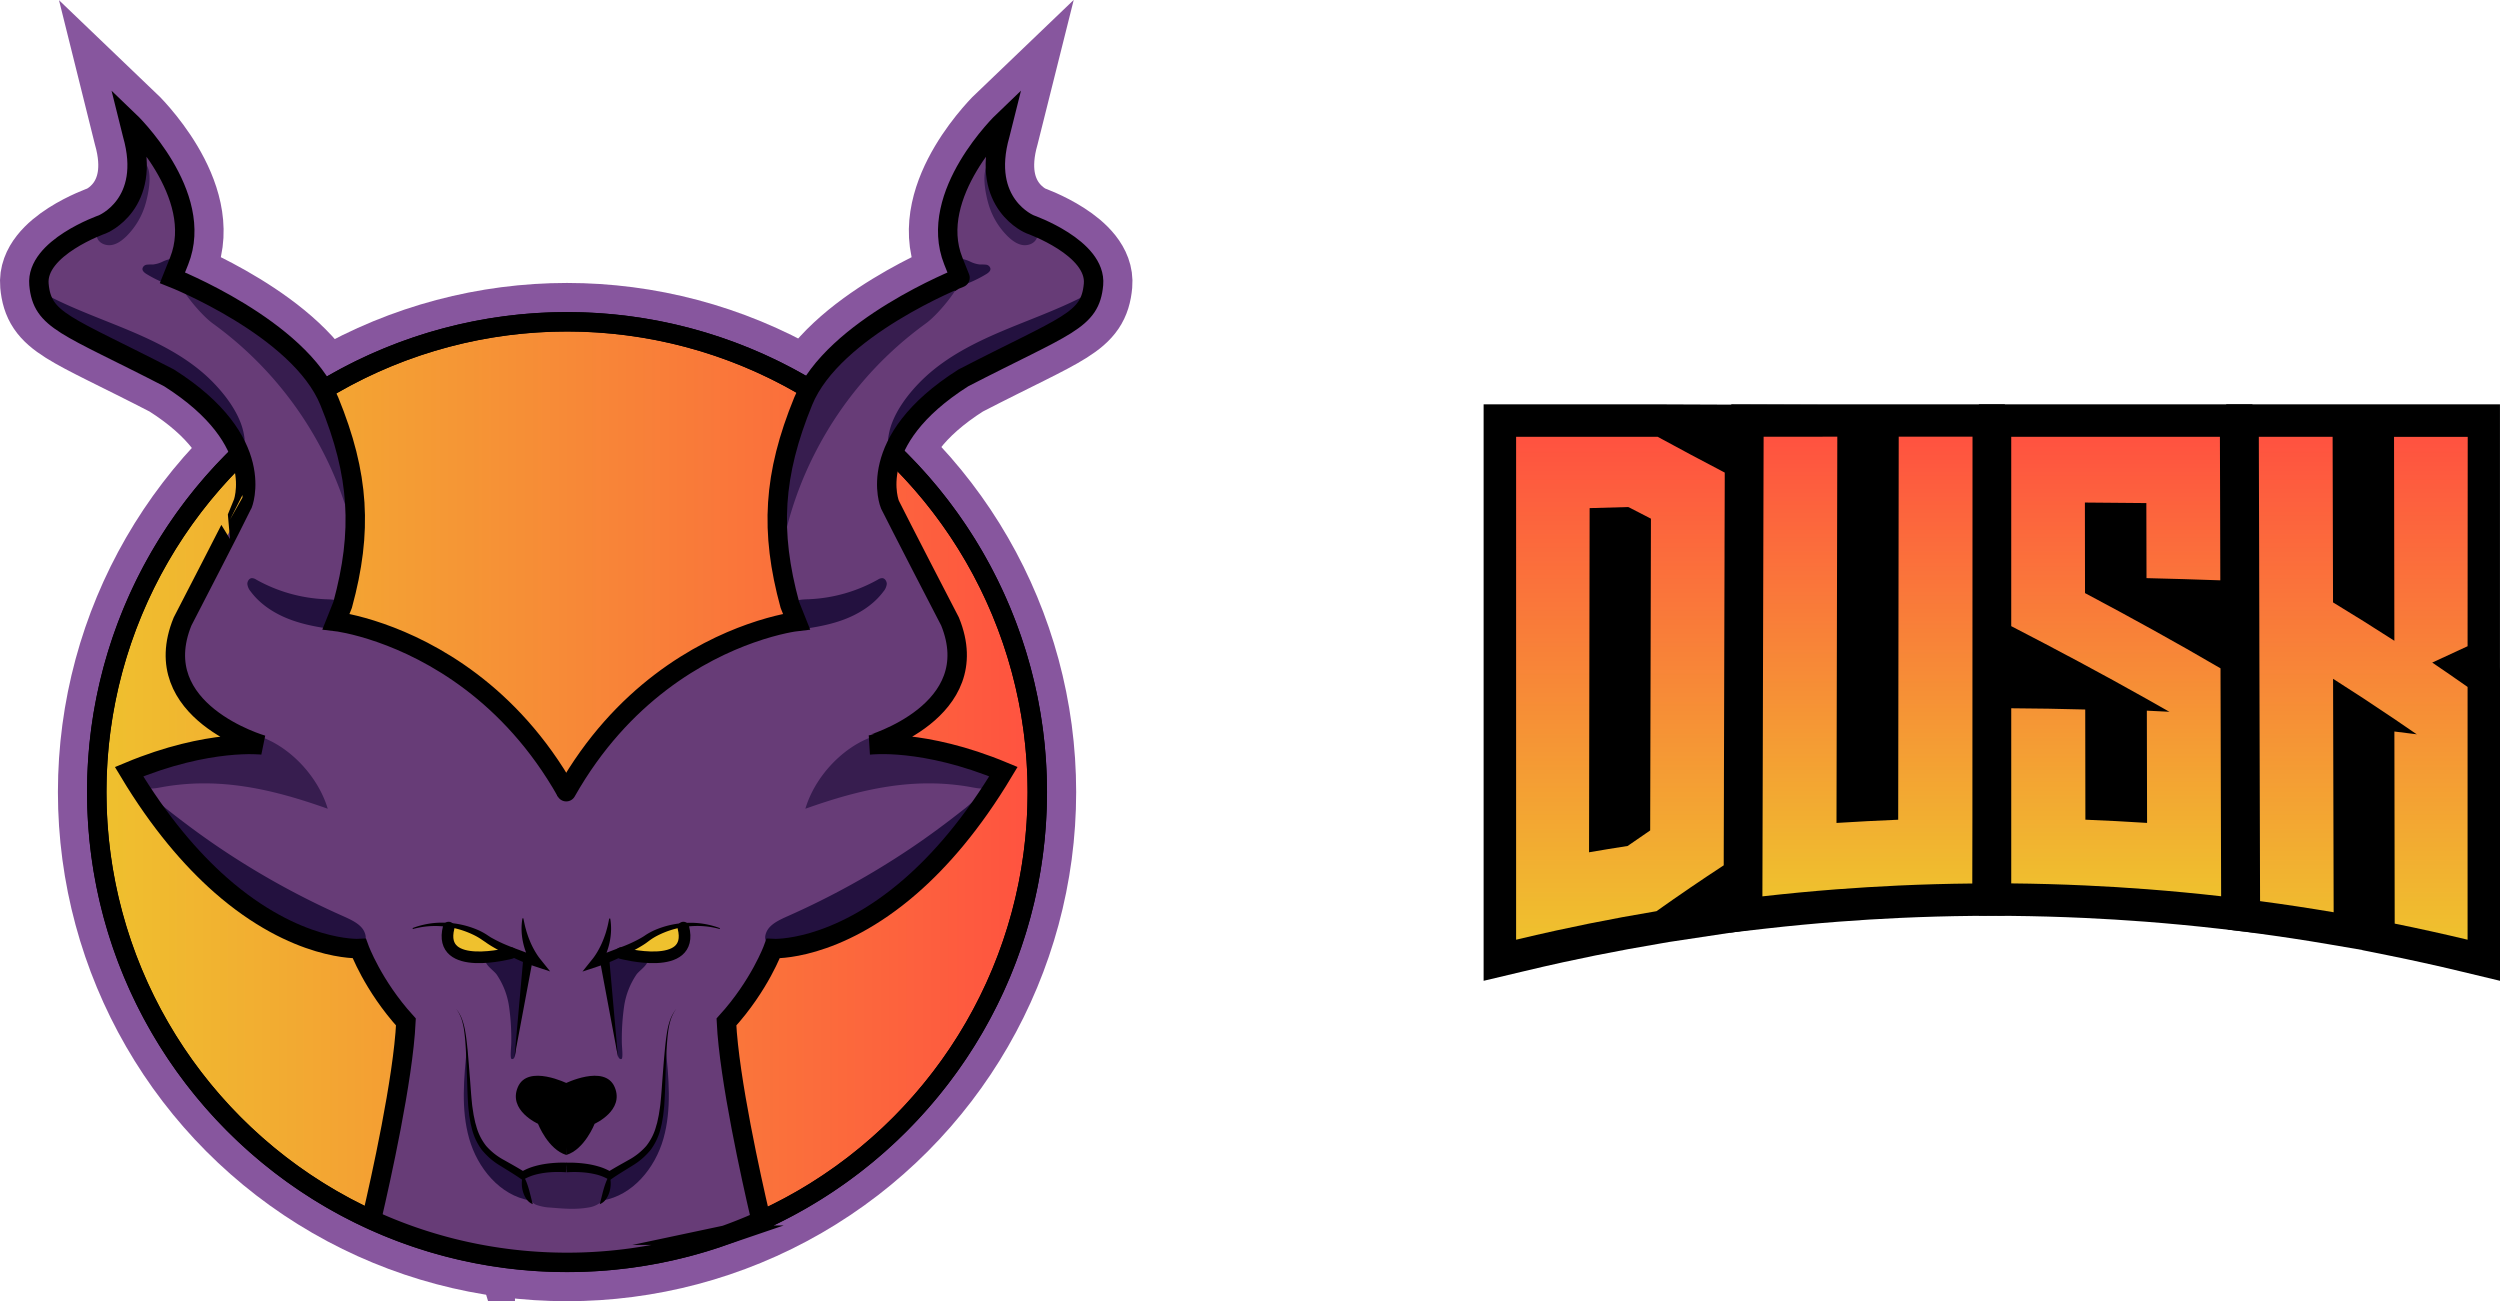 <svg xmlns="http://www.w3.org/2000/svg" xmlns:xlink="http://www.w3.org/1999/xlink" viewBox="0 0 1287.21 669.97"><defs><style>.cls-1{isolation:isolate;}.cls-2{fill:url(#Gradiente_sem_nome_5);}.cls-3{fill:url(#Gradiente_sem_nome_5-2);}.cls-4{fill:url(#Gradiente_sem_nome_5-3);}.cls-5{fill:url(#Gradiente_sem_nome_5-4);}.cls-10,.cls-14,.cls-15,.cls-16,.cls-6{fill:none;}.cls-6{stroke:#87569e;stroke-width:40px;}.cls-10,.cls-14,.cls-6,.cls-7{stroke-miterlimit:10;}.cls-10,.cls-14,.cls-15,.cls-16,.cls-7{stroke:#000;}.cls-10,.cls-14,.cls-7{stroke-width:10px;}.cls-7{fill:url(#Gradiente_sem_nome_5-5);}.cls-12,.cls-13,.cls-8{fill:#23113f;}.cls-9{fill:#673c77;}.cls-11{fill:#efc12e;}.cls-12{opacity:0.7;mix-blend-mode:screen;}.cls-13{mix-blend-mode:overlay;}.cls-14,.cls-15,.cls-16{stroke-linecap:round;}.cls-15,.cls-16{stroke-linejoin:bevel;}.cls-15{stroke-width:6px;}.cls-16{stroke-width:4px;}</style><linearGradient id="Gradiente_sem_nome_5" x1="834.31" y1="483.84" x2="834.31" y2="224.89" gradientUnits="userSpaceOnUse"><stop offset="0" stop-color="#efc12e"/><stop offset="1" stop-color="#ff5240"/></linearGradient><linearGradient id="Gradiente_sem_nome_5-2" x1="961.5" y1="461.52" x2="961.5" y2="224.89" xlink:href="#Gradiente_sem_nome_5"/><linearGradient id="Gradiente_sem_nome_5-3" x1="1089.61" y1="461.52" x2="1089.61" y2="224.89" xlink:href="#Gradiente_sem_nome_5"/><linearGradient id="Gradiente_sem_nome_5-4" x1="1216.77" y1="483.84" x2="1216.77" y2="224.89" xlink:href="#Gradiente_sem_nome_5"/><linearGradient id="Gradiente_sem_nome_5-5" x1="49.82" y1="407.83" x2="534.11" y2="407.83" xlink:href="#Gradiente_sem_nome_5"/></defs><title>vertical-dusk</title><g class="cls-1"><g id="Camada_2" data-name="Camada 2"><g id="preview"><g id="vertical"><g id="laranja"><path d="M763.89,208.2h93.84l80.38.32c10.87,5.92-54.55,13.63-42.33,20l9,4.7,0,14.75-.55,197.58,0,9-7.53,4.93c-11.63,7.6,30.22,9.14,19.23,17L859.45,485l-4.11.71c-11.33,1.89-22.72,4-33.93,6.25-5.47,1.11-11,2.28-16.55,3.48-6.79,1.49-13.64,3.06-20.38,4.68L763.89,505Z"/><path d="M891.41,208.2h140.85l-.08,263.23-16.52.15c-12.48.12-25.13.48-37.59,1.05-10.39.48-20.92,1.12-31.29,1.92-12.45.95-25.06,2.14-37.48,3.55l-18.61,2.11Z"/><path d="M1027.9,337.28l-9-4.66,0-13.42,0-111h140.85l.29,107.89-4.92,21.3c-5.54-.19,4.64,12.23-.92,12.06,8.92,5-10.66-24.6-2.35-19.74l8.26,4.83V345.4l.37,134.81-18.62-2.11c-12.42-1.41-25-2.6-37.48-3.56-10.38-.79-20.91-1.43-31.29-1.91-12.46-.57-25.11-.93-37.59-1.05l-16.52-.15,0-123.49"/><path d="M1287.21,345V505l-20.59-4.94c-12.18-2.93-24.61-5.67-36.93-8.16l-13.37-2.69v-.07l-17.56-3c-12.35-2.11-24.89-4-37.28-5.65L1147,478.6l-.74-270.4h140.93V343.35"/><path class="cls-2" d="M853.48,224.89q17.28,9.42,34.56,18.44c0,.62,0,1.23,0,1.84v2.77q0,16.9-.1,33.8c0,1.54,0,3.08,0,4.61q0,12-.07,24l-.18,68.22q0,12.15-.07,24.28c0,1.54,0,3.08,0,4.61q0,16.76-.1,33.5V444c0,.51,0,1,0,1.54q-17.34,11.34-34.62,23.61l-.33.06q-17.25,2.88-34.42,6.34-8.42,1.71-16.82,3.54-10.37,2.27-20.71,4.75V224.89h72.9Zm-3.72,157.34q.09-34.94.17-69.86.06-22.65.11-45.31c-3.87-2-7.75-4-11.62-6l-19.95.56-.3,177.21q9.93-1.71,19.86-3.25,5.81-4.06,11.62-8Q849.71,404.89,849.76,382.23Z"/><path class="cls-3" d="M1015.5,454.9q-19.11.18-38.2,1.06-15.91.74-31.8,1.94-19.05,1.47-38.07,3.62l.09-34.67.54-202H946l-.42,198.87q15.87-1,31.77-1.66l.27-197.21h38l-.06,196.3Q1015.5,438.05,1015.5,454.9Z"/><path class="cls-4" d="M1143,224.89q0,17.34.1,34.67,0,19.62.1,39.24-19-.68-38-1.13,0-19.32-.08-38.64-15.83-.16-31.64-.28l.06,46.63c23.26,12.35,46.53,25.14,69.77,38.74,0,.4,0,.81,0,1.21v2.13l.09,31.33v3l.12,45q.06,17.34.1,34.68-19-2.16-38.08-3.62-15.88-1.22-31.8-1.94-19.08-.88-38.19-1.06,0-16.86,0-33.71,0-28.23,0-56.46,19.05.11,38.1.64,0,28.36.08,56.73,15.88.63,31.76,1.66l-.12-57.8q5.85.27,11.68.58l-.67-.34q-5.51-3.13-11-6.23c-23.28-13.12-46.57-25.5-69.83-37.52V319.2q0-15.22,0-30.45V258.59q0-16.84,0-33.7H1143Z"/><path class="cls-5" d="M1270.52,332.73q-9.11,4.26-18.2,8.42,9.11,6.15,18.2,12.55V483.84q-18.7-4.48-37.53-8.29-.08-49.46-.16-98.91,5.79.71,11.58,1.45l-.66-.41q-5.46-3.78-10.93-7.48-15.77-10.69-31.56-20.7l.3,120.21q-18.9-3.21-37.89-5.73-.18-68.84-.38-137.68c0-1.12,0-2.25,0-3.38q0-15.82-.08-31.65c0-1,0-2,0-3.07l-.18-63.31h38l.21,85.28q15.81,9.58,31.58,19.76-.09-52.53-.17-105h37.94Z"/></g><g id="amarleo"><g id="borda_amarelo" data-name="borda amarelo"><circle class="cls-6" cx="291.96" cy="407.83" r="242.14"/><g id="direita"><path class="cls-6" d="M391.32,625.9c-4.33-18.56-15.9-70.43-17.29-99.7,17.19-18.91,24.06-37.8,24.06-37.8s31.82,1.76,70.74-32.1h0c15.34-13.35,31.79-32.24,47.82-59-41.24-17.19-68.73-13.75-68.73-13.75S508.06,366.4,489.16,320c-24.06-46.41-30.93-60.15-30.93-60.15s-13.75-32.65,37.8-65.29c53.27-27.49,65.29-29.22,67-48.11s-32.64-30.94-32.64-30.94-25.78-10.31-15.47-46.39l1.72-6.87s-39.53,37.8-25.78,72.16l3.44,8.6S429,168.79,413.55,206.59s-17.18,67-6.87,104.82l3.43,8.6s-9.45,1.1-23.65,6.13c-25.47,9-66.21,30.73-94.91,81.5"/><path class="cls-6" d="M370.52,478.32a43.29,43.29,0,0,0-16.62-1.25,45.14,45.14,0,0,0-15.69,4.81,31.1,31.1,0,0,0-3.43,2.1l-1.68,1.25c-.61.47-1.23.87-1.86,1.27-2.49,1.59-5.05,2.92-7.6,4.26s-5.13,2.59-7.75,3.75-5.28,2.18-8,3.09l-8,2.65,5.23-6.53c.2-.25.51-.64.76-1s.52-.75.77-1.13c.5-.77,1-1.56,1.43-2.38a42.69,42.69,0,0,0,2.44-5.1c.36-.87.68-1.77,1-2.68s.61-1.82.84-2.76c.57-1.87.91-3.79,1.33-5.75h.5a30.79,30.79,0,0,1,.43,6.08,33.53,33.53,0,0,1-.73,6.13,34.53,34.53,0,0,1-1.83,6c-.39,1-.84,1.93-1.33,2.87-.25.47-.5.94-.79,1.4a14.54,14.54,0,0,1-.94,1.44l-2.78-3.88c2.57-1.05,5.2-2.09,7.81-3.09s5.26-2,7.84-3a69.53,69.53,0,0,0,7.49-3.55c.59-.33,1.18-.66,1.72-1l.85-.55c.31-.22.63-.43.95-.63a34.12,34.12,0,0,1,3.94-2.12,46,46,0,0,1,17-3.86,42.56,42.56,0,0,1,16.92,2.76Z"/><path class="cls-6" d="M319.87,490.73s37.82,10.08,32-13.13"/><path class="cls-6" d="M290.69,558s20.62-10.31,25.78,1.71-10.31,18.91-10.31,18.91-5.16,13.25-14.61,16.07C290.69,568.3,290.69,558,290.69,558Z"/><polygon class="cls-6" points="313.66 493.33 318.19 544.24 308.78 494 313.66 493.33"/><path class="cls-6" d="M291.37,598.67a55,55,0,0,1,6,.1,57.27,57.27,0,0,1,6,.7,44.43,44.43,0,0,1,5.89,1.46,28.56,28.56,0,0,1,5.66,2.6l-2.14.05c3.55-2.27,7.24-4.24,10.76-6.26a32.72,32.72,0,0,0,9.2-7.27,28,28,0,0,0,5.18-10.5l.43-1.44.32-1.48c.2-1,.45-2,.61-3,.28-2,.67-4,.82-6,.44-4.05.68-8.19,1-12.3s.62-8.22,1-12.33.76-8.23,1.48-12.3a35.67,35.67,0,0,1,1.61-6,20.58,20.58,0,0,1,3.08-5.36,20.38,20.38,0,0,0-2.84,5.45,34,34,0,0,0-1.35,6c-.56,4.07-.78,8.18-1,12.29s-.33,8.23-.47,12.35-.24,8.22-.52,12.38c-.07,2.08-.38,4.15-.59,6.22-.12,1-.34,2.07-.51,3.11l-.27,1.55-.38,1.54a31,31,0,0,1-5.25,11.71,36,36,0,0,1-9.73,8.39c-3.54,2.24-7.05,4.29-10.36,6.6l-1,.68-1.16-.63a26.08,26.08,0,0,0-4.86-2,42.49,42.49,0,0,0-5.32-1.09c-1.81-.23-3.65-.37-5.49-.42a54.36,54.36,0,0,0-5.45.13Z"/></g><g id="esquerda"><path class="cls-6" d="M291.55,407.64c-28.89-51.12-70-72.77-95.44-81.69C182.21,321.07,173,320,173,320l3.43-8.6c10.31-37.81,8.6-67-6.87-104.82S88.79,143,88.79,143l3.44-8.6C106,100.06,66.46,62.26,66.46,62.26l1.71,6.87c10.31,36.08-15.46,46.39-15.46,46.39s-34.37,12-32.65,30.94,13.74,20.62,67,48.11c51.54,32.64,37.79,65.29,37.79,65.29S118,273.6,94,320C75,366.4,135.18,383.58,135.18,383.58s-27.49-3.44-68.72,13.75c15.77,26.29,32,45,47.08,58.32C152.79,490.19,185,488.4,185,488.4s6.87,18.89,24,37.8c-1.41,29.51-13.16,82-17.39,100.17"/><path class="cls-6" d="M212.43,477.85a42.58,42.58,0,0,1,16.92-2.76,45.9,45.9,0,0,1,17,3.86,33.45,33.45,0,0,1,3.95,2.12c.32.2.63.41.95.63l.85.55c.53.37,1.13.7,1.72,1a68.48,68.48,0,0,0,7.48,3.55c2.58,1.07,5.22,2,7.84,3s5.24,2,7.81,3.09l-2.78,3.88a14.54,14.54,0,0,1-.94-1.44c-.29-.46-.53-.93-.79-1.4-.49-.94-.94-1.9-1.33-2.87a35.42,35.42,0,0,1-1.83-6,33.53,33.53,0,0,1-.73-6.13,30.79,30.79,0,0,1,.44-6.08h.49c.42,2,.76,3.88,1.33,5.75.23.94.54,1.85.84,2.76s.63,1.81,1,2.68a41.15,41.15,0,0,0,2.43,5.1c.45.82.94,1.61,1.43,2.38.26.38.51.77.77,1.13s.56.74.76,1l5.23,6.53-8-2.65c-2.75-.91-5.4-1.94-8-3.09s-5.19-2.44-7.75-3.75-5.11-2.67-7.6-4.26c-.62-.4-1.25-.8-1.86-1.27L248.32,484a31,31,0,0,0-3.42-2.1,45.25,45.25,0,0,0-15.7-4.81,43.22,43.22,0,0,0-16.61,1.25Z"/><path class="cls-6" d="M292.41,558s-20.62-10.31-25.77,1.71S277,578.61,277,578.61s5.15,13.25,14.6,16.07C292.41,568.3,292.41,558,292.41,558Z"/><polygon class="cls-6" points="274.32 494 264.92 544.24 269.44 493.33 274.32 494"/><path class="cls-6" d="M291.37,603.58a54.56,54.56,0,0,0-5.46-.13q-2.76.07-5.49.42a42,42,0,0,0-5.31,1.09,26.17,26.17,0,0,0-4.87,2l-1.16.63-1-.68c-3.31-2.31-6.82-4.36-10.36-6.6a35.94,35.94,0,0,1-9.74-8.39,30.94,30.94,0,0,1-5.24-11.71l-.39-1.54-.27-1.55c-.17-1-.38-2.07-.51-3.11-.2-2.07-.52-4.14-.59-6.22-.28-4.16-.35-8.26-.51-12.38s-.29-8.24-.48-12.35-.42-8.22-1-12.29a34.86,34.86,0,0,0-1.35-6,20.67,20.67,0,0,0-2.84-5.45,20.83,20.83,0,0,1,3.07,5.36,34.74,34.74,0,0,1,1.61,6c.73,4.07,1.12,8.19,1.49,12.3s.66,8.22,1,12.33.57,8.25,1,12.3c.15,2,.54,4,.82,6,.16,1,.41,2,.61,3l.32,1.48.43,1.44a28.16,28.16,0,0,0,5.18,10.5,32.9,32.9,0,0,0,9.21,7.27c3.51,2,7.2,4,10.75,6.26l-2.13-.05a28.74,28.74,0,0,1,5.65-2.6,44.19,44.19,0,0,1,5.9-1.46,57.08,57.08,0,0,1,5.95-.7,55.1,55.1,0,0,1,6.05-.1Z"/></g></g><g id="amarelo"><circle class="cls-7" cx="291.96" cy="407.83" r="242.14"/><path class="cls-8" d="M98.11,205l.31.15,0,0Z"/><path class="cls-9" d="M561.31,147a33.46,33.46,0,0,0-1.74-8,15.39,15.39,0,0,0-1.83-7.66,16.65,16.65,0,0,0-14-8.69c-.39-.28-.79-.56-1.2-.83-3.23-2.15-6.85-3.42-10.26-5.24-.71-.38-1.41-.79-2.08-1.22-.22-.16-.72-.51-.88-.65-1.66-1.44-3.19-3-4.73-4.57a11.66,11.66,0,0,0-6.24-3.3c-.51-2.18-.94-4.43-1.27-6.73-.41-2.92-2.61-5.38-5.23-7a35.68,35.68,0,0,0,.42-4.22c0-.73.85-2.15-.16-.87,2.76-3.47,3.38-8.23,0-11.61-2.86-2.86-8.83-3.49-11.61,0-4.49,5.65-5.08,13-5.55,20.16-.13.19-.25.37-.37.57-5.55,9.22-9,21.6-4.79,31.61a17.06,17.06,0,0,0-.73,3.44,29.19,29.19,0,0,0,1.56,12.24,11.89,11.89,0,0,0-3,1.26c-9.83,5.82-19.5,11.37-28.51,18.11a70.07,70.07,0,0,0-18.93,8.38,13,13,0,0,0-6,10.2c-6.37,4.47-14.14,11.28-17.4,19.05a12.17,12.17,0,0,0-3.46,3.77,36.94,36.94,0,0,0-4.68,14.83c-1.22,4-2.55,7.86-4.08,11.55s-3.68,7.82-4.4,12c-.78,4.63-.3,8.63-1.46,11.94-1.44,4.12.18,8.95,3.29,12.09-.24,1.58-.45,3.16-.6,4.76a43.64,43.64,0,0,0,.24,10.91,9.71,9.71,0,0,0-.31,3.3c.94,11.83,3.81,23.53,7,35.1a15.68,15.68,0,0,0-5.05,1.06c-8,3.08-16.2,6-24.39,9.11-1.06.2-2.11.44-3.15.73a70.46,70.46,0,0,0-18.79,8.48c-12.72,6.07-24.62,13.48-34.41,23.76s-17.28,22.15-23.83,34.62c-2.56,2.21-5.07,4.48-7.5,6.82a271,271,0,0,1-18.35-21l-.46-.56a20.26,20.26,0,0,0-5.95-15.5,169.1,169.1,0,0,0-66.88-40.69,147.39,147.39,0,0,0-16.3-4.28L173,319.84c.26-1.37.45-2.74.59-4.13,5.28-7.29,6.37-16,4.76-24.63a72.71,72.71,0,0,0,1.81-13.33A16.5,16.5,0,0,0,179,271.1l.18-1.71c1.08-11.07.64-22.21.19-33.3a20.75,20.75,0,0,0-7.11-14.69,19.71,19.71,0,0,0-2.24-6.67c-1-1.79-2-3.58-3-5.35-.16-1.5-.36-3-.58-4.52-.7-4.84-4.69-9.16-9.41-11.65C149,181.48,139.36,171,126.61,163.65c-10-5.77-20.57-10.68-30.85-15.93-3.56-1.83-7.11-3.65-10.71-5.36a15.58,15.58,0,0,0,4.15-5.06c4.32-8.65,3.84-20.27,1.73-29.45-2.32-10.1-9.59-18.94-10.31-29.39-.43-6.29-10.28-6.34-9.85,0a38.15,38.15,0,0,0,1,6.4A3.7,3.7,0,0,0,69,88.22c-.78,5.46-1.47,11-2.26,16.42A4.69,4.69,0,0,0,62.61,106q-4.36,4.53-8.74,9.07l-7.25,4.27-.19.13a19.16,19.16,0,0,0-3.9.58c-1.89.48-3.86,2.66-3.62,4.75,0,0,0,0,0,0a18.74,18.74,0,0,0-2.69.52c-12.7,3.5-18.75,18.78-12,30.09a32,32,0,0,0,15.12,13A25.64,25.64,0,0,0,47,170.29c3.46,3.7,7.72,6.63,11.77,9.64,4.31,3.21,8.63,6.4,13.08,9.4a145.07,145.07,0,0,0,13.91,8.22c2.31,1.2,4.63,2.38,6.88,3.69,1.72,1,3.62,2.86,5.46,3.75-1.23-.64-1.62-1.5.28.12h0l.3.13-.28-.11c.81.68,1.6,1.39,2.37,2.11,1.57,1.46,3.09,3,4.54,4.57s2.91,3.35,4.32,5.06l.12.17c.63.88,1.28,1.76,1.9,2.66a275,275,0,0,1,14.59,24.21,16.14,16.14,0,0,0,2,2.84,14.77,14.77,0,0,0-2.43,9.54c0,.1,0,.19,0,.28a19,19,0,0,0-4.29,12.15c-1,1.54-2.16,3-3.11,4.58a46.25,46.25,0,0,0-4,9.38,4.83,4.83,0,0,1-.19.5l-.43.51c-.73.79-1.48,1.55-2.18,2.35a41.66,41.66,0,0,0-5.56,7.52,32.21,32.21,0,0,0-3.91,13.94,96.94,96.94,0,0,0-8.42,17.23c-1.88,5.05-3.52,10.68-3.15,16.1a24.15,24.15,0,0,0,6.27,15.3,20.71,20.71,0,0,0,1.83,1.7,25.06,25.06,0,0,0,9.75,10.86,14.46,14.46,0,0,0,3.24,1.57,23,23,0,0,0,5,3.2,18.63,18.63,0,0,0,6.32,3.81,21.78,21.78,0,0,0,4.64,2.64l.61.53h-.14a21.38,21.38,0,0,0-13.9,5.43,4.73,4.73,0,0,0-4.15.38c-.38.29-.77.56-1.15.83a28.39,28.39,0,0,0-11.41.81,13.75,13.75,0,0,0-5.31,3h0l-.57.06c-5.29-3.57-12.9-3.7-17.48,1.3a14.4,14.4,0,0,0-2.29,3.33c-4.4,1-5.88,7.74-1.35,9.25a11.87,11.87,0,0,0,3.64,6.57q3.66,3.36,7.13,6.9a12.24,12.24,0,0,0,1.24,2.83,43.16,43.16,0,0,0,8.08,10.11,54.66,54.66,0,0,0,5,4c.51.71,1,1.42,1.53,2.14a17,17,0,0,0,2.75,3.07,43.53,43.53,0,0,0,6.39,8.84c4.54,4.6,10.35,8.36,15.46,12.28,2,1.5,3.92,3,5.89,4.46a19.78,19.78,0,0,0,2.55,3.27,20.45,20.45,0,0,0,14.32,6,49.26,49.26,0,0,0,18.89,7.08,16.91,16.91,0,0,0,8,4.54,79.25,79.25,0,0,0,13.94,1.24,301.66,301.66,0,0,0,22.28,34.95,16.59,16.59,0,0,0-1.4,7.08,282.74,282.74,0,0,0,2.17,29.08q-1.35,2.32-2.73,4.62c-3.88,6.43-7.19,13.43-6.54,21.16a54.75,54.75,0,0,0,1.89,9.8A121.35,121.35,0,0,0,194.29,609a10.18,10.18,0,0,0-.59,2,11.25,11.25,0,0,0-1,1.37c-3.53,6-1.13,13.14,4.42,16.84,7.17,4.79,15.48,7.58,23.77,9.76.89,1.11,6.48,1.38,7.84,2,24.64,11.81,40.11,8.1,73.05,9.85a129.55,129.55,0,0,0,43.12-5.15,145.91,145.91,0,0,0,19.71-7.07c2.81-1.32,6-.86,8.58-2.55.89-.59,2.33.5,3.29,0,.07.06,2.56-1.66,3.28-1.65,6.42.81,9.24-8.36,9-14.44a12.21,12.21,0,0,0-3.32-8.2c-.27-4.37-1.47-9-2.13-13.29q-1.71-10.94-3.4-21.85c-1.42-9.11-3.1-18.19-6-26.85-.66-4.6-1.51-9.19-1.05-13.85a2,2,0,0,0-1.51-1.95c0-1.91-.06-3.83-.2-5.74a206.88,206.88,0,0,0,28.27-41.06l.41-.1a48,48,0,0,0,6.72-2.58A47.58,47.58,0,0,1,417.19,483a41.8,41.8,0,0,0,20.13-5.55c5.31-3.12,10-7.3,14.74-11.23s9.91-8,14.3-12.52a31.15,31.15,0,0,0,2.27-2.59c9.46-7.18,18.45-14.94,26.07-24.06a14.79,14.79,0,0,0,3.27-6.9,72.48,72.48,0,0,0,9.77-8.32c7.42-7.56,2.05-21.06-8.71-21-8.37,0-16.89-1.73-25.18-2.81l-20.6-2.67a33.64,33.64,0,0,0-.18-7.31,38.53,38.53,0,0,0,11.62-6.23c10.4-4.65,19-11.8,23.11-23.23a36.4,36.4,0,0,0-.91-26,14,14,0,0,0-2.25-9.5c-2.53-3.89-4.47-5.31-6.77-8.67-.4-.59-.79-1.19-1.18-1.79-.41-1-.86-1.94-1.35-2.89a69,69,0,0,0-3.74-6,52.37,52.37,0,0,1-3-7.2,13.94,13.94,0,0,0-5.13-6.89c-.4-1.1-.79-2.2-1.18-3.35-4.34-12.78-8.15-24.65-6.94-37.8a18.28,18.28,0,0,0,3.6-3.64c3.27-4.29,5.5-9.18,8.45-13.67,2.43-3.7,6.55-7.88,10-11.75,5.44-6,10.77-12.23,16.5-18,4,2.31,9.27,2.7,12.8.2l11.24-8a14.42,14.42,0,0,0,5.55-7.5c12.09-3.11,24-7.8,31.3-18.26C558.64,155.7,561.74,151.39,561.31,147Z"/><path class="cls-10" d="M121.64,235.71A241.39,241.39,0,0,0,49.82,407.83C49.82,521,127.42,616,232.3,642.56h0a243.69,243.69,0,0,0,130.2-3h0q3.32-1,6.58-2.1h0c1.43-.48,2.84-1,4.25-1.48a1.06,1.06,0,0,0,.19-.06h0c4.22-1.51,8.37-3.13,12.49-4.86,87-36.73,148.06-122.83,148.06-223.19a241.45,241.45,0,0,0-74.17-174.41"/><path class="cls-10" d="M165.35,201.39a242.31,242.31,0,0,1,251.81-.86"/><path class="cls-11" d="M258.75,487.61a32.38,32.38,0,0,1-5.68-2.76c-2-1.2-3.78-2.63-5.86-3.63-4.15-2-8.72-3.13-13.1-4.51a2,2,0,0,0-1.07,0,2.1,2.1,0,0,0-.82-.16c-2.41,0-2.62,3.39-.64,4a12.58,12.58,0,0,0,.26,1.47,1.81,1.81,0,0,0-.39,1.18,6.65,6.65,0,0,0,2,4.56,11.13,11.13,0,0,0,.85,1.1,8.07,8.07,0,0,0,5.93,2.45h.31c1.36.24,2.78.34,4.14.45a64.59,64.59,0,0,0,10,0,2.12,2.12,0,0,0,1.52-.75c.48.2,1,.39,1.45.57a2.08,2.08,0,0,0,2.53-1.43A2.11,2.11,0,0,0,258.75,487.61Z"/><path class="cls-11" d="M351.74,478.24a2,2,0,0,0-2.48-1.56L342,478.6a24.38,24.38,0,0,0-6.69,2.43,40.74,40.74,0,0,0-5.13,4.23c-1.5,1.3-3.23,2.4-5.29,2.25a1.93,1.93,0,0,0-1.17.33c-2.23.4-2.1,4.06.4,4.06a2,2,0,0,0,1.05-.28h.67c2.51,0,5,0,7.53,0h.17a2.8,2.8,0,0,0,1.2.69c1.44.4,3.28-.16,4.73-.35,3.24-.43,6.52-1,9.13-3.11a8.38,8.38,0,0,0,3.24-7.16A2.16,2.16,0,0,0,351.74,478.24Z"/><path class="cls-12" d="M182.76,278.85c6.06-34.92-5.89-72.47-31-97.46a152.09,152.09,0,0,0-39.51-27.75c-3.7-1.82-31.81-21.41-13.89,1.44,3.17,4,7.63,8.89,11.39,11.6a187,187,0,0,1,56.54,65.95A182.58,182.58,0,0,1,182.76,278.85Z"/><path class="cls-12" d="M403.44,278.85c-6.05-34.92,5.89-72.47,31-97.46A152,152,0,0,1,474,153.64c3.7-1.82,31.82-21.41,13.89,1.44-3.16,4-7.62,8.89-11.38,11.6a187.13,187.13,0,0,0-56.55,65.95A183,183,0,0,0,403.44,278.85Z"/><path class="cls-12" d="M518.91,121.73c2.09,2,4.53,3.88,7.4,4.4s6.2-.65,7.41-3.3c1-2.18.35-4.81-1-6.82a29.56,29.56,0,0,0-4.94-5.19,50.22,50.22,0,0,1-11.61-16.66c-1.23-2.84-3.48-16.65-7.89-9-2.8,4.83-.82,14.61.59,19.59A38.33,38.33,0,0,0,518.91,121.73Z"/><path class="cls-12" d="M65,121.73c-2.09,2-4.53,3.88-7.4,4.4s-6.21-.65-7.41-3.3c-1-2.18-.35-4.81,1-6.82a30.31,30.31,0,0,1,4.94-5.19A50.24,50.24,0,0,0,67.7,94.16c1.22-2.84,3.47-16.65,7.89-9,2.8,4.83.82,14.61-.59,19.59A38.42,38.42,0,0,1,65,121.73Z"/><path class="cls-12" d="M500.61,405.39c2.59.47,5.25,1,7.78.17a7.88,7.88,0,0,0,5.13-6.95c.71-12.34-27.87-6.49-33.59-8-8.88-2.38-13.17-14-22.26-13.13-18,1.64-37.1,19.16-43,38.93C443.32,406.21,470.77,399.87,500.61,405.39Z"/><path class="cls-12" d="M82.8,405.39c-2.58.47-5.25,1-7.78.17a7.88,7.88,0,0,1-5.12-6.95c-.72-12.34,27.86-6.49,33.58-8,8.89-2.38,13.18-14,22.27-13.13,17.95,1.64,37.09,19.16,43,38.93C140.09,406.21,112.64,399.87,82.8,405.39Z"/><path class="cls-13" d="M405.69,471.67c-4.48,2-9.48,4.28-11.12,8.39-1,2.41-.9,4.66,1.64,6.57,3.28,2.46,5.54,3.51,8.93,2.64,36.51-9.39,69.55-31.3,92.92-60.83,4.43-5.59,13.93-15.48,14.46-22.69-5.4.51-11.44,7.14-15.56,10.4-9.16,7.23-18.49,14.19-28.18,20.7A414,414,0,0,1,405.69,471.67Z"/><path class="cls-13" d="M176.59,471.67c4.48,2,9.49,4.28,11.13,8.39,1,2.41.89,4.66-1.64,6.57-3.29,2.46-5.55,3.51-8.93,2.64-36.51-9.39-69.56-31.3-92.92-60.83C79.8,422.85,70.3,413,69.77,405.75c5.4.51,11.44,7.14,15.56,10.4,9.15,7.23,18.49,14.19,28.18,20.7A413.4,413.4,0,0,0,176.59,471.67Z"/><path class="cls-13" d="M263.26,536a118.36,118.36,0,0,0-1.16-17.76,39.41,39.41,0,0,0-6.38-16.48c-1.5-2.09-6.52-5.28-5.62-7.7.8-2.16,6.53-2.21,8.78-2.72a20.5,20.5,0,0,1,5.87-.73,6.87,6.87,0,0,1,5.15,2.56c1.47,2,1.23,4.81.92,7.31l-3,24.85c-.5,4.11-1.6,9-2.1,13.06-.22,1.79,0,7.38-2.25,6.89C262.41,544.9,263.31,539,263.26,536Z"/><path class="cls-13" d="M320.17,536a118.36,118.36,0,0,1,1.16-17.76,39.41,39.41,0,0,1,6.38-16.48c1.5-2.09,6.52-5.28,5.62-7.7-.8-2.16-6.53-2.21-8.78-2.72a20.5,20.5,0,0,0-5.87-.73,6.86,6.86,0,0,0-5.15,2.56c-1.47,2-1.23,4.81-.92,7.31l3,24.85c.5,4.11,1.28,9,1.78,13.06.22,1.79.32,7.38,2.57,6.89C321,544.9,320.12,539,320.17,536Z"/><path class="cls-13" d="M177,324.68c-8.86-1.05-17.78-2.25-26.21-5.19s-16.41-7.79-21.73-14.95a7.22,7.22,0,0,1-1.71-3.87c0-1.43,1-3,2.41-3a4.33,4.33,0,0,1,2.16.76,79.51,79.51,0,0,0,35.64,10.11c2.52.1,5.14.11,7.39,1.24s4,3.8,3.11,6.16Z"/><path class="cls-13" d="M406.94,324.68c8.87-1.05,17.79-2.25,26.21-5.19s16.41-7.79,21.73-14.95a7.15,7.15,0,0,0,1.71-3.87c0-1.43-1-3-2.41-3a4.37,4.37,0,0,0-2.16.76,79.51,79.51,0,0,1-35.63,10.11c-2.52.1-5.15.11-7.4,1.24s-4,3.8-3.11,6.16Z"/><path class="cls-13" d="M107,194.22c-11.16-10.4-25-17.47-39-23.44s-28.5-11-42.07-17.94c-3,2.2-2.27,7.26.44,9.86s6.56,3.49,10.14,4.61C52.76,172.43,66.09,184,80.29,193.5c8.74,5.85,18,11,26.17,17.58a67.82,67.82,0,0,1,12.6,12.9c1.1,1.53,2.4,5.3,4.6,5.21,2.9-.11,2.31-3.36,2-5.09C123.85,212.87,115,201.73,107,194.22Z"/><path class="cls-13" d="M476.28,194.22c11.16-10.4,25-17.47,39-23.44s28.5-11,42.07-17.94c3,2.2,2.27,7.26-.44,9.86s-6.56,3.49-10.14,4.61c-16.31,5.12-29.65,16.67-43.85,26.19-8.73,5.85-18,11-26.16,17.58a67.23,67.23,0,0,0-12.6,12.9c-1.11,1.53-2.41,5.3-4.6,5.21-2.91-.11-2.31-3.36-2-5.09C459.39,212.87,468.22,201.73,476.28,194.22Z"/><path class="cls-13" d="M342.73,539.34c1.6,15.66,3.16,31.77-1.13,46.91s-15.85,29.32-31.39,31.85c1.45-3.43,1.56-10.19,4.74-13.28s7-3.79,10.62-6.39c13.85-10,14-17.41,15.64-35.47C341.88,555.61,342,547.37,342.73,539.34Z"/><path class="cls-13" d="M240.44,539.34c-1.59,15.66-3.16,31.77,1.13,46.91s15.86,29.32,31.4,31.85c-1.46-3.43-1.56-10.19-4.74-13.28s-7-3.79-10.62-6.39c-13.85-10-14-17.41-15.64-35.47C241.3,555.61,241.14,547.37,240.44,539.34Z"/><path class="cls-12" d="M276.05,620.33a25.16,25.16,0,0,0,7.62,1.45c6.31.54,12.71,1.07,18.95,0a13.26,13.26,0,0,0,6.93-2.94c2.55-2.4,3.25-6.12,3.81-9.57.24-1.47.42-3.19-.62-4.26-.64-.67-3.45-1.6-4.36-1.8-9.57-2.08-17.56-2.24-27.34-1.81a19.77,19.77,0,0,0-7.25,1.3c-2.27,1-3.56,1.36-4,3.8C269,611,271.91,618.59,276.05,620.33Z"/><path class="cls-13" d="M491.89,148.05a63.47,63.47,0,0,0,15.94-6.93c1.07-.65,2.25-1.59,2.13-2.83a2.56,2.56,0,0,0-2.19-2,22.53,22.53,0,0,0-3.19-.1,14.85,14.85,0,0,1-5-1.47,15.42,15.42,0,0,0-5-1.48,5.17,5.17,0,0,0-4.6,1.91c-1,1.43-.66,3.74.89,4.5"/><path class="cls-13" d="M91.42,148.05a63.79,63.79,0,0,1-15.94-6.93c-1.06-.65-2.25-1.59-2.13-2.83a2.57,2.57,0,0,1,2.19-2,22.63,22.63,0,0,1,3.19-.1,14.85,14.85,0,0,0,5-1.47,15.4,15.4,0,0,1,5-1.48,5.14,5.14,0,0,1,4.59,1.91c1,1.43.67,3.74-.89,4.5"/><g id="direita-2" data-name="direita"><path class="cls-14" d="M391.32,625.9c-4.33-18.56-15.9-70.43-17.29-99.7,17.19-18.91,24.06-37.8,24.06-37.8s31.82,1.76,70.74-32.1h0c15.34-13.35,31.79-32.24,47.82-59-41.24-17.19-68.73-13.75-68.73-13.75S508.06,366.4,489.16,320c-24.06-46.41-30.93-60.15-30.93-60.15s-13.75-32.65,37.8-65.29c53.27-27.49,65.29-29.22,67-48.11s-32.64-30.94-32.64-30.94-25.78-10.31-15.47-46.39l1.72-6.87s-39.53,37.8-25.78,72.16l3.44,8.6S429,168.79,413.55,206.59s-17.18,67-6.87,104.82l3.43,8.6s-9.45,1.1-23.65,6.13c-25.47,9-66.21,30.73-94.91,81.5"/><path d="M370.52,478.32a43.29,43.29,0,0,0-16.62-1.25,45.14,45.14,0,0,0-15.69,4.81,31.1,31.1,0,0,0-3.43,2.1l-1.68,1.25c-.61.47-1.23.87-1.86,1.27-2.49,1.59-5.05,2.92-7.6,4.26s-5.13,2.59-7.75,3.75-5.28,2.18-8,3.09l-8,2.65,5.23-6.53c.2-.25.51-.64.76-1s.52-.75.77-1.13c.5-.77,1-1.56,1.43-2.38a42.69,42.69,0,0,0,2.44-5.1c.36-.87.68-1.77,1-2.68s.61-1.82.84-2.76c.57-1.87.91-3.79,1.33-5.75h.5a30.79,30.79,0,0,1,.43,6.08,33.53,33.53,0,0,1-.73,6.13,34.53,34.53,0,0,1-1.83,6c-.39,1-.84,1.93-1.33,2.87-.25.47-.5.94-.79,1.4a14.54,14.54,0,0,1-.94,1.44l-2.78-3.88c2.57-1.05,5.2-2.09,7.81-3.09s5.26-2,7.84-3a69.53,69.53,0,0,0,7.49-3.55c.59-.33,1.18-.66,1.72-1l.85-.55c.31-.22.63-.43.95-.63a34.12,34.12,0,0,1,3.94-2.12,46,46,0,0,1,17-3.86,42.56,42.56,0,0,1,16.92,2.76Z"/><path class="cls-15" d="M319.87,490.73s37.82,10.08,32-13.13"/><path d="M290.69,558s20.62-10.31,25.78,1.71-10.31,18.91-10.31,18.91-5.16,13.25-14.61,16.07C290.69,568.3,290.69,558,290.69,558Z"/><polygon points="313.66 493.33 318.19 544.24 308.78 494 313.66 493.33"/><path d="M291.37,598.67a55,55,0,0,1,6,.1,57.27,57.27,0,0,1,6,.7,44.43,44.43,0,0,1,5.89,1.46,28.56,28.56,0,0,1,5.66,2.6l-2.14.05c3.55-2.27,7.24-4.24,10.76-6.26a32.72,32.72,0,0,0,9.2-7.27,28,28,0,0,0,5.18-10.5l.43-1.44.32-1.48c.2-1,.45-2,.61-3,.28-2,.67-4,.82-6,.44-4.05.68-8.19,1-12.3s.62-8.22,1-12.33.76-8.23,1.48-12.3a35.67,35.67,0,0,1,1.61-6,20.58,20.58,0,0,1,3.08-5.36,20.38,20.38,0,0,0-2.84,5.45,34,34,0,0,0-1.35,6c-.56,4.07-.78,8.18-1,12.29s-.33,8.23-.47,12.35-.24,8.22-.52,12.38c-.07,2.08-.38,4.15-.59,6.22-.12,1-.34,2.07-.51,3.11l-.27,1.55-.38,1.54a31,31,0,0,1-5.25,11.71,36,36,0,0,1-9.73,8.39c-3.54,2.24-7.05,4.29-10.36,6.6l-1,.68-1.16-.63a26.08,26.08,0,0,0-4.86-2,42.49,42.49,0,0,0-5.32-1.09c-1.81-.23-3.65-.37-5.49-.42a54.36,54.36,0,0,0-5.45.13Z"/></g><g id="esquerda-2" data-name="esquerda"><path class="cls-10" d="M291.55,407.64c-28.89-51.12-70-72.77-95.44-81.69C182.21,321.07,173,320,173,320l3.43-8.6c10.31-37.81,8.6-67-6.87-104.82S88.79,143,88.79,143l3.44-8.6C106,100.06,66.46,62.26,66.46,62.26l1.71,6.87c10.31,36.08-15.46,46.39-15.46,46.39s-34.37,12-32.65,30.94,13.74,20.62,67,48.11c51.54,32.64,37.79,65.29,37.79,65.29S118,273.6,94,320C75,366.4,135.18,383.58,135.18,383.58s-27.49-3.44-68.72,13.75c15.77,26.29,32,45,47.08,58.32C152.79,490.19,185,488.4,185,488.4s6.87,18.89,24,37.8c-1.41,29.51-13.16,82-17.39,100.17"/><path d="M212.43,477.85a42.58,42.58,0,0,1,16.92-2.76,45.9,45.9,0,0,1,17,3.86,33.45,33.45,0,0,1,3.95,2.12c.32.2.63.41.95.63l.85.55c.53.37,1.13.7,1.72,1a68.48,68.48,0,0,0,7.48,3.55c2.58,1.07,5.22,2,7.84,3s5.24,2,7.81,3.09l-2.78,3.88a14.54,14.54,0,0,1-.94-1.44c-.29-.46-.53-.93-.79-1.4-.49-.94-.94-1.9-1.33-2.87a35.42,35.42,0,0,1-1.83-6,33.53,33.53,0,0,1-.73-6.13,30.79,30.79,0,0,1,.44-6.08h.49c.42,2,.76,3.88,1.33,5.75.23.94.54,1.85.84,2.76s.63,1.81,1,2.68a41.15,41.15,0,0,0,2.43,5.1c.45.82.94,1.61,1.43,2.38.26.38.51.77.77,1.13s.56.74.76,1l5.23,6.53-8-2.65c-2.75-.91-5.4-1.94-8-3.09s-5.19-2.44-7.75-3.75-5.11-2.67-7.6-4.26c-.62-.4-1.25-.8-1.86-1.27L248.32,484a31,31,0,0,0-3.42-2.1,45.25,45.25,0,0,0-15.7-4.81,43.22,43.22,0,0,0-16.61,1.25Z"/><path d="M292.41,558s-20.62-10.31-25.77,1.71S277,578.61,277,578.61s5.15,13.25,14.6,16.07C292.41,568.3,292.41,558,292.41,558Z"/><polygon points="274.32 494 264.92 544.24 269.44 493.33 274.32 494"/><path d="M291.37,603.58a54.56,54.56,0,0,0-5.46-.13q-2.76.07-5.49.42a42,42,0,0,0-5.31,1.09,26.17,26.17,0,0,0-4.87,2l-1.16.63-1-.68c-3.31-2.31-6.82-4.36-10.36-6.6a35.94,35.94,0,0,1-9.74-8.39,30.94,30.94,0,0,1-5.24-11.71l-.39-1.54-.27-1.55c-.17-1-.38-2.07-.51-3.11-.2-2.07-.52-4.14-.59-6.22-.28-4.16-.35-8.26-.51-12.38s-.29-8.24-.48-12.35-.42-8.22-1-12.29a34.86,34.86,0,0,0-1.35-6,20.67,20.67,0,0,0-2.84-5.45,20.83,20.83,0,0,1,3.07,5.36,34.74,34.74,0,0,1,1.61,6c.73,4.07,1.12,8.19,1.49,12.3s.66,8.22,1,12.33.57,8.25,1,12.3c.15,2,.54,4,.82,6,.16,1,.41,2,.61,3l.32,1.48.43,1.44a28.16,28.16,0,0,0,5.18,10.5,32.9,32.9,0,0,0,9.21,7.27c3.51,2,7.2,4,10.75,6.26l-2.13-.05a28.74,28.74,0,0,1,5.65-2.6,44.19,44.19,0,0,1,5.9-1.46,57.08,57.08,0,0,1,5.95-.7,55.1,55.1,0,0,1,6.05-.1Z"/></g><path class="cls-15" d="M263,490.73s-37.82,10.08-32-13.13"/><line class="cls-16" x1="468.83" y1="456.3" x2="468.83" y2="456.29"/><path d="M313.71,605.23a10.83,10.83,0,0,1,.73,4.15,14.75,14.75,0,0,1-.56,4.07,12.59,12.59,0,0,1-1.76,3.82,7,7,0,0,1-3.33,2.74c.42-1.42.68-2.62,1-3.84s.59-2.41.94-3.61.73-2.42,1.19-3.64A21.2,21.2,0,0,1,313.71,605.23Z"/><path d="M269.39,605.23a20.5,20.5,0,0,1,1.8,3.69c.46,1.22.85,2.44,1.19,3.64s.63,2.41.94,3.61.57,2.42,1,3.84a7.11,7.11,0,0,1-3.33-2.74,12.57,12.57,0,0,1-1.75-3.82,14.76,14.76,0,0,1-.57-4.07A11,11,0,0,1,269.39,605.23Z"/></g></g></g></g></g></g></svg>